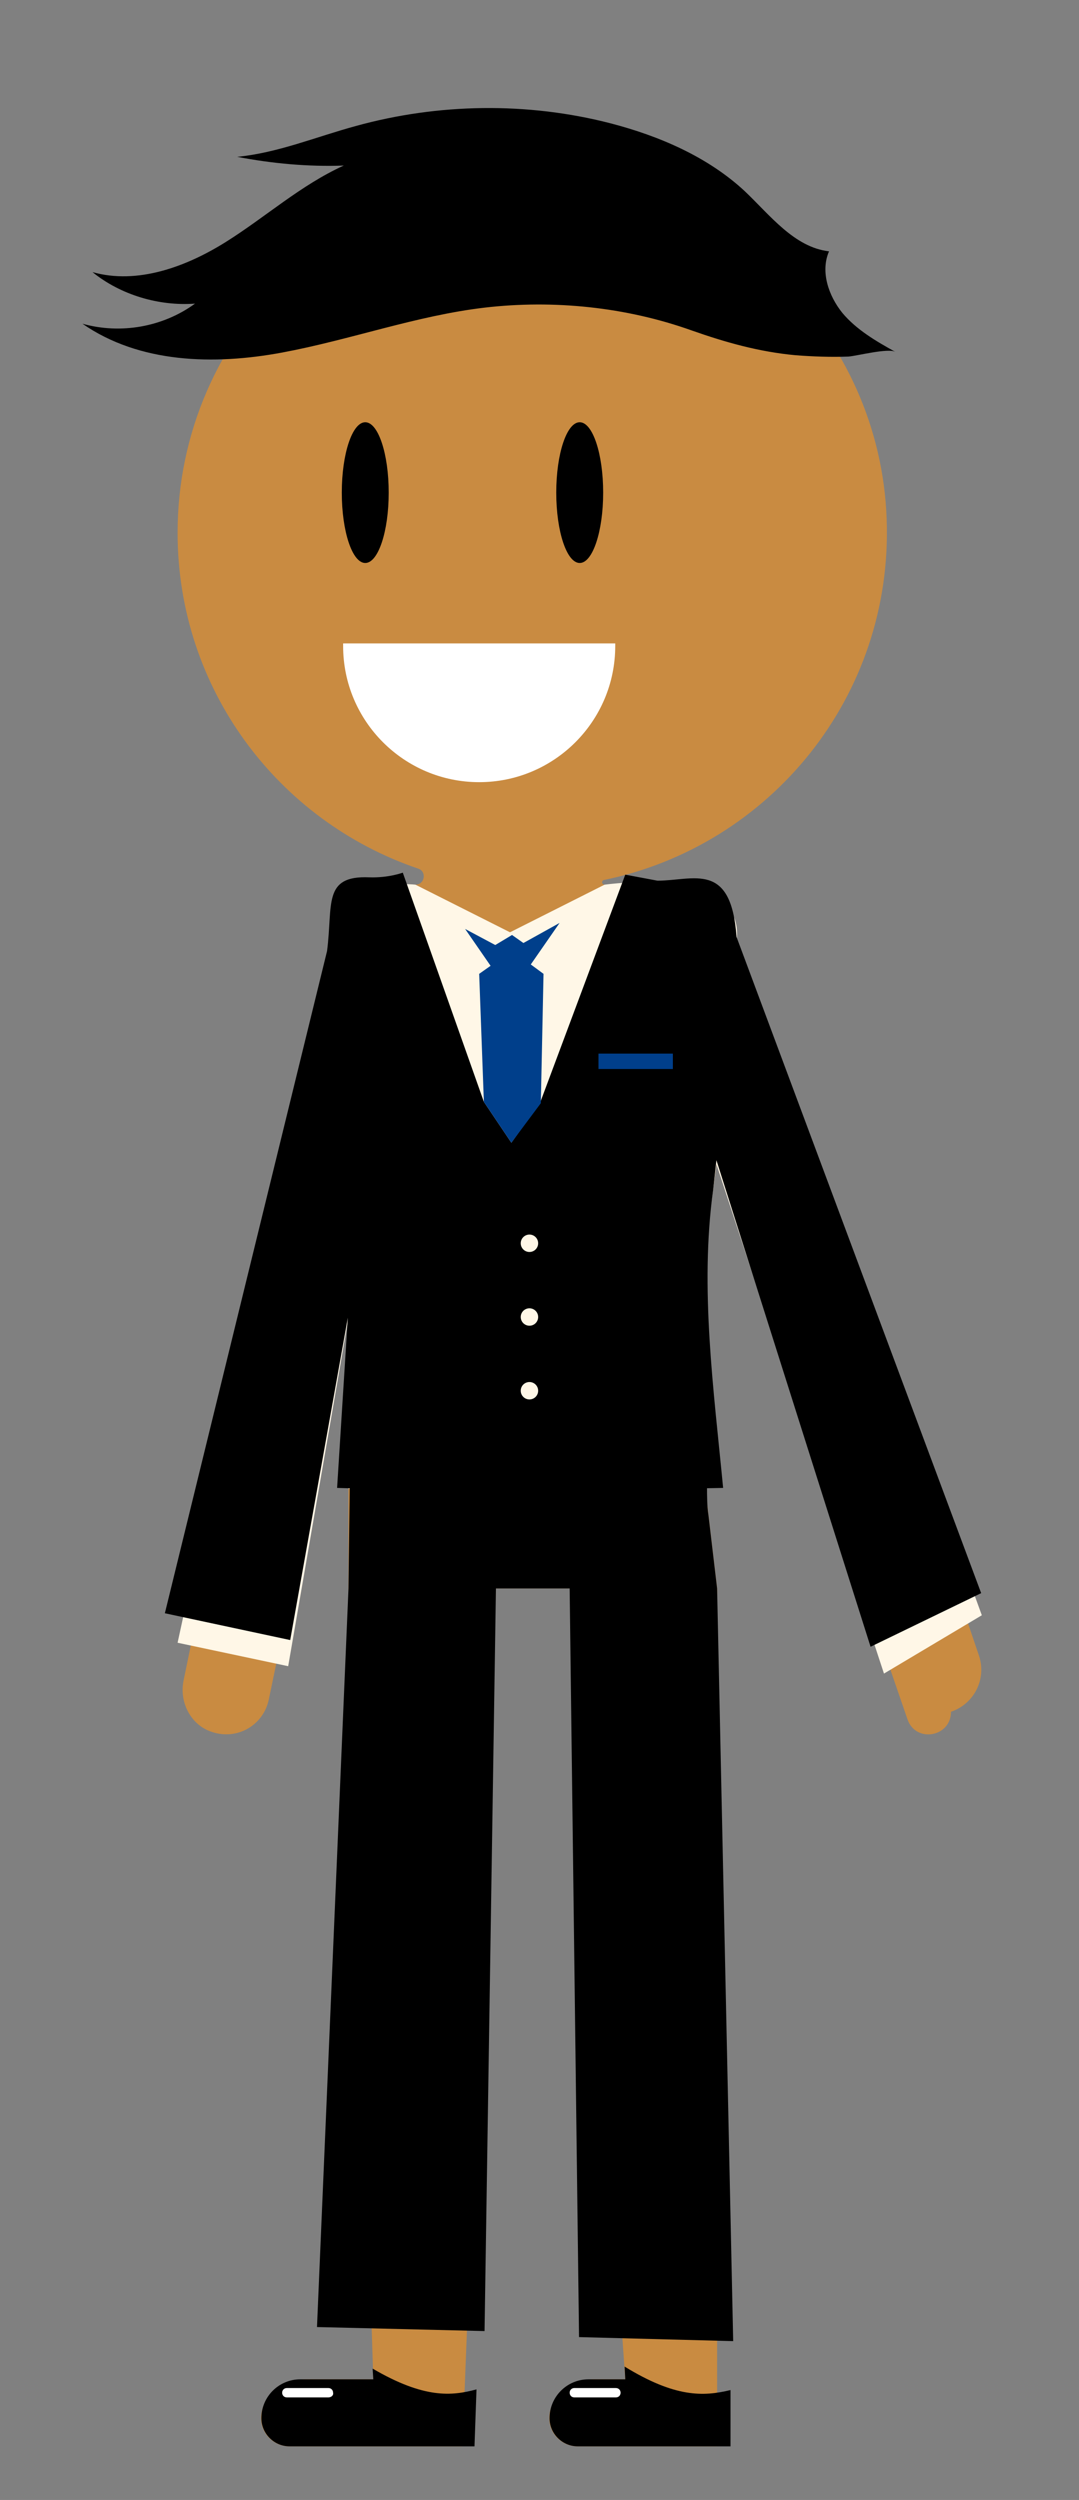 <?xml version="1.0" encoding="utf-8"?>
<!-- Generator: Adobe Illustrator 21.0.0, SVG Export Plug-In . SVG Version: 6.00 Build 0)  -->
<svg version="1.1" xmlns="http://www.w3.org/2000/svg" xmlns:xlink="http://www.w3.org/1999/xlink" x="0px" y="0px"
	 viewBox="0 0 161 373" style="enable-background:new 0 0 161 373;" xml:space="preserve">
<rect x="0" y="0" width="161" height="373" fill="#808080" stroke="none"/>
<style type="text/css">
	.st0{fill:#C98B41;}
	.st1{fill:#FFFFFF;}
	.st2{fill:none;}
	.st3{fill:#FFF7E7;}
	.st4{fill:#003F8B;}
</style>
<g id="Layer_1">
	<g id="body">
		<path class="st0" d="M146.1,247.1l-36.2-106.7c-1.7-5-6.4-8.4-11.8-8.4h-7.9c-0.4,0-0.5-0.6-0.1-0.7c24.8-5.1,43.2-27.4,42.2-53.9
			c-1-27.4-23.3-49.7-50.8-50.8c-30.2-1.2-55,22.9-55,52.9c0,23.3,15,43,35.9,50.1c1.3,0.4,1,2.4-0.4,2.4l0,0
			c-5.9,0-11,4.1-12.2,9.9L27.4,250.7c-0.7,3.3,1.1,6.7,4.2,7.7c3.8,1.3,7.7-1,8.5-4.8L52,196.5V237l3.7,118h-10
			c-2,0-3.9,0.7-5.2,2.2c-3.3,3.6-0.8,7.8,2.7,7.8H56h6h7l5-128h11l8.3,118h-4.6c-2,0-3.9,0.7-5.2,2.2c-3.3,3.6-0.8,7.8,2.7,7.8H94
			h11h2V237l-1.3-11c-1.8-15.9-1.6-32,0.6-47.8l0.6-4.5l28.5,82.8c1.2,3.6,6.5,2.7,6.5-1.1l0,0C145.4,254.2,147.2,250.5,146.1,247.1
			z"/>
	</g>
</g>
<g id="Layer_2">
	<g id="exp">
		<g>
			<ellipse cx="54.5" cy="73.5" rx="3.5" ry="10.5"/>
			<ellipse cx="86.5" cy="73.5" rx="3.5" ry="10.5"/>
			<path class="st1" d="M51.2,96c0,0.1,0,0.3,0,0.4c0,11.2,9.1,20.3,20.3,20.3s20.3-9.1,20.3-20.3c0-0.1,0-0.3,0-0.4L51.2,96z"/>
		</g>
	</g>
</g>
<g id="Layer_3">
	<path d="M72.3,45.9c-10.2,1.2-20,4.8-30.2,6.7s-21.3,1.6-29.8-4.3c5.7,1.6,12,0.5,16.8-3C23.7,45.7,18,44,13.8,40.6
		c6.7,1.9,14-0.8,19.9-4.5c5.9-3.7,11.2-8.5,17.6-11.4c-5.3,0.2-10.7-0.3-15.9-1.3c6.1-0.6,11.8-3,17.7-4.6
		c12.3-3.4,25.6-3.6,38-0.4c7.3,1.9,14.5,5,20,10.1c3.8,3.6,7.4,8.4,12.6,9c-1.3,3-0.1,6.6,2,9.2c2.1,2.5,5,4.2,7.9,5.8
		c-1.1-0.6-5.7,0.6-7,0.7c-2.6,0.1-5.3,0-7.9-0.2c-5.4-0.5-10.4-1.9-15.5-3.7C93.4,45.8,82.6,44.7,72.3,45.9z"/>
</g>
<g id="Layer_4">
	<g id="clo">
		<polygon class="st2" points="51.9,196.9 52,197 52,196.5 		"/>
		<path class="st3" d="M109.9,140.4c1.5-11.5-19.7-8.4-19.7-8.4l-14.1,7.1L62,132c0,0-11.2-1.6-13.1,9.9L26.5,245.1l16.5,3.5l9-52
			v25.5h53.3c-1.4-14.6-1-29.3,1-43.9l0.6-4.5l25,76l14.6-8.7L109.9,140.4z"/>
	</g>
	<path d="M106.9,173.1l23,72.6l16.5-8l-36.5-97.9c-0.8-11.4-6.4-8.4-11.8-8.4l-4.8-0.9l-12.7,34l-4.3,6l-4.1-6.1l-12.1-34.2
		c0,0-2.1,0.8-5,0.7c-7-0.3-5.4,4.1-6.3,11l-24.2,98.8l18.7,4l8.6-48.1L50.3,222l26.4,0.8l0-0.2l31.2-0.6
		c-1.4-14.6-3.5-29.8-1.5-44.4L106.9,173.1z"/>
	<g>
		<circle class="st3" cx="79" cy="185.5" r="1.3"/>
		<circle class="st3" cx="79" cy="196.5" r="1.3"/>
		<circle class="st3" cx="79" cy="207.5" r="1.3"/>
		<polygon class="st4" points="83.5,137.7 78.1,140.7 76.4,139.5 73.9,141 69.4,138.6 73.2,144.1 71.5,145.3 72.2,164.4 76.3,170.5 
			80.7,164.6 81.1,145.3 79.2,143.9 		"/>
		<rect x="89.3" y="157.2" class="st4" width="11.1" height="2.3"/>
	</g>
</g>
<g id="Layer_5">
	<g>
		<path d="M107,237l-1.3-11c-0.2-1.3-0.3-2.6-0.1-12.9H52.3L52,237l-4.7,110.2l25,0.6L74,237h11l1.4,111.7l23,0.6L107,237z"/>
		<g>
			<g>
				<path d="M93.2,353.1l0.1,1.9h-5.5c-3.2,0-5.8,2.6-5.8,5.8c0,2.3,1.9,4.2,4.2,4.2H94h11h4v-8.4
					C104.9,357.6,100.7,357.7,93.2,353.1z"/>
				<path class="st1" d="M91.9,357.7h-6.2c-0.4,0-0.7-0.3-0.7-0.7l0,0c0-0.4,0.3-0.7,0.7-0.7h6.2c0.4,0,0.7,0.3,0.7,0.7l0,0
					C92.6,357.4,92.3,357.7,91.9,357.7z"/>
			</g>
			<g>
				<path d="M55.6,353.4l0.1,1.6H44.8c-3.2,0-5.8,2.6-5.8,5.8c0,2.3,1.9,4.2,4.2,4.2H56h6h8.8l0.3-8.5
					C67.4,357.5,63.3,357.9,55.6,353.4z"/>
				<path class="st1" d="M49,357.7h-6.2c-0.4,0-0.7-0.3-0.7-0.7l0,0c0-0.4,0.3-0.7,0.7-0.7H49c0.4,0,0.7,0.3,0.7,0.7l0,0
					C49.8,357.4,49.4,357.7,49,357.7z"/>
			</g>
		</g>
	</g>
</g>
</svg>
